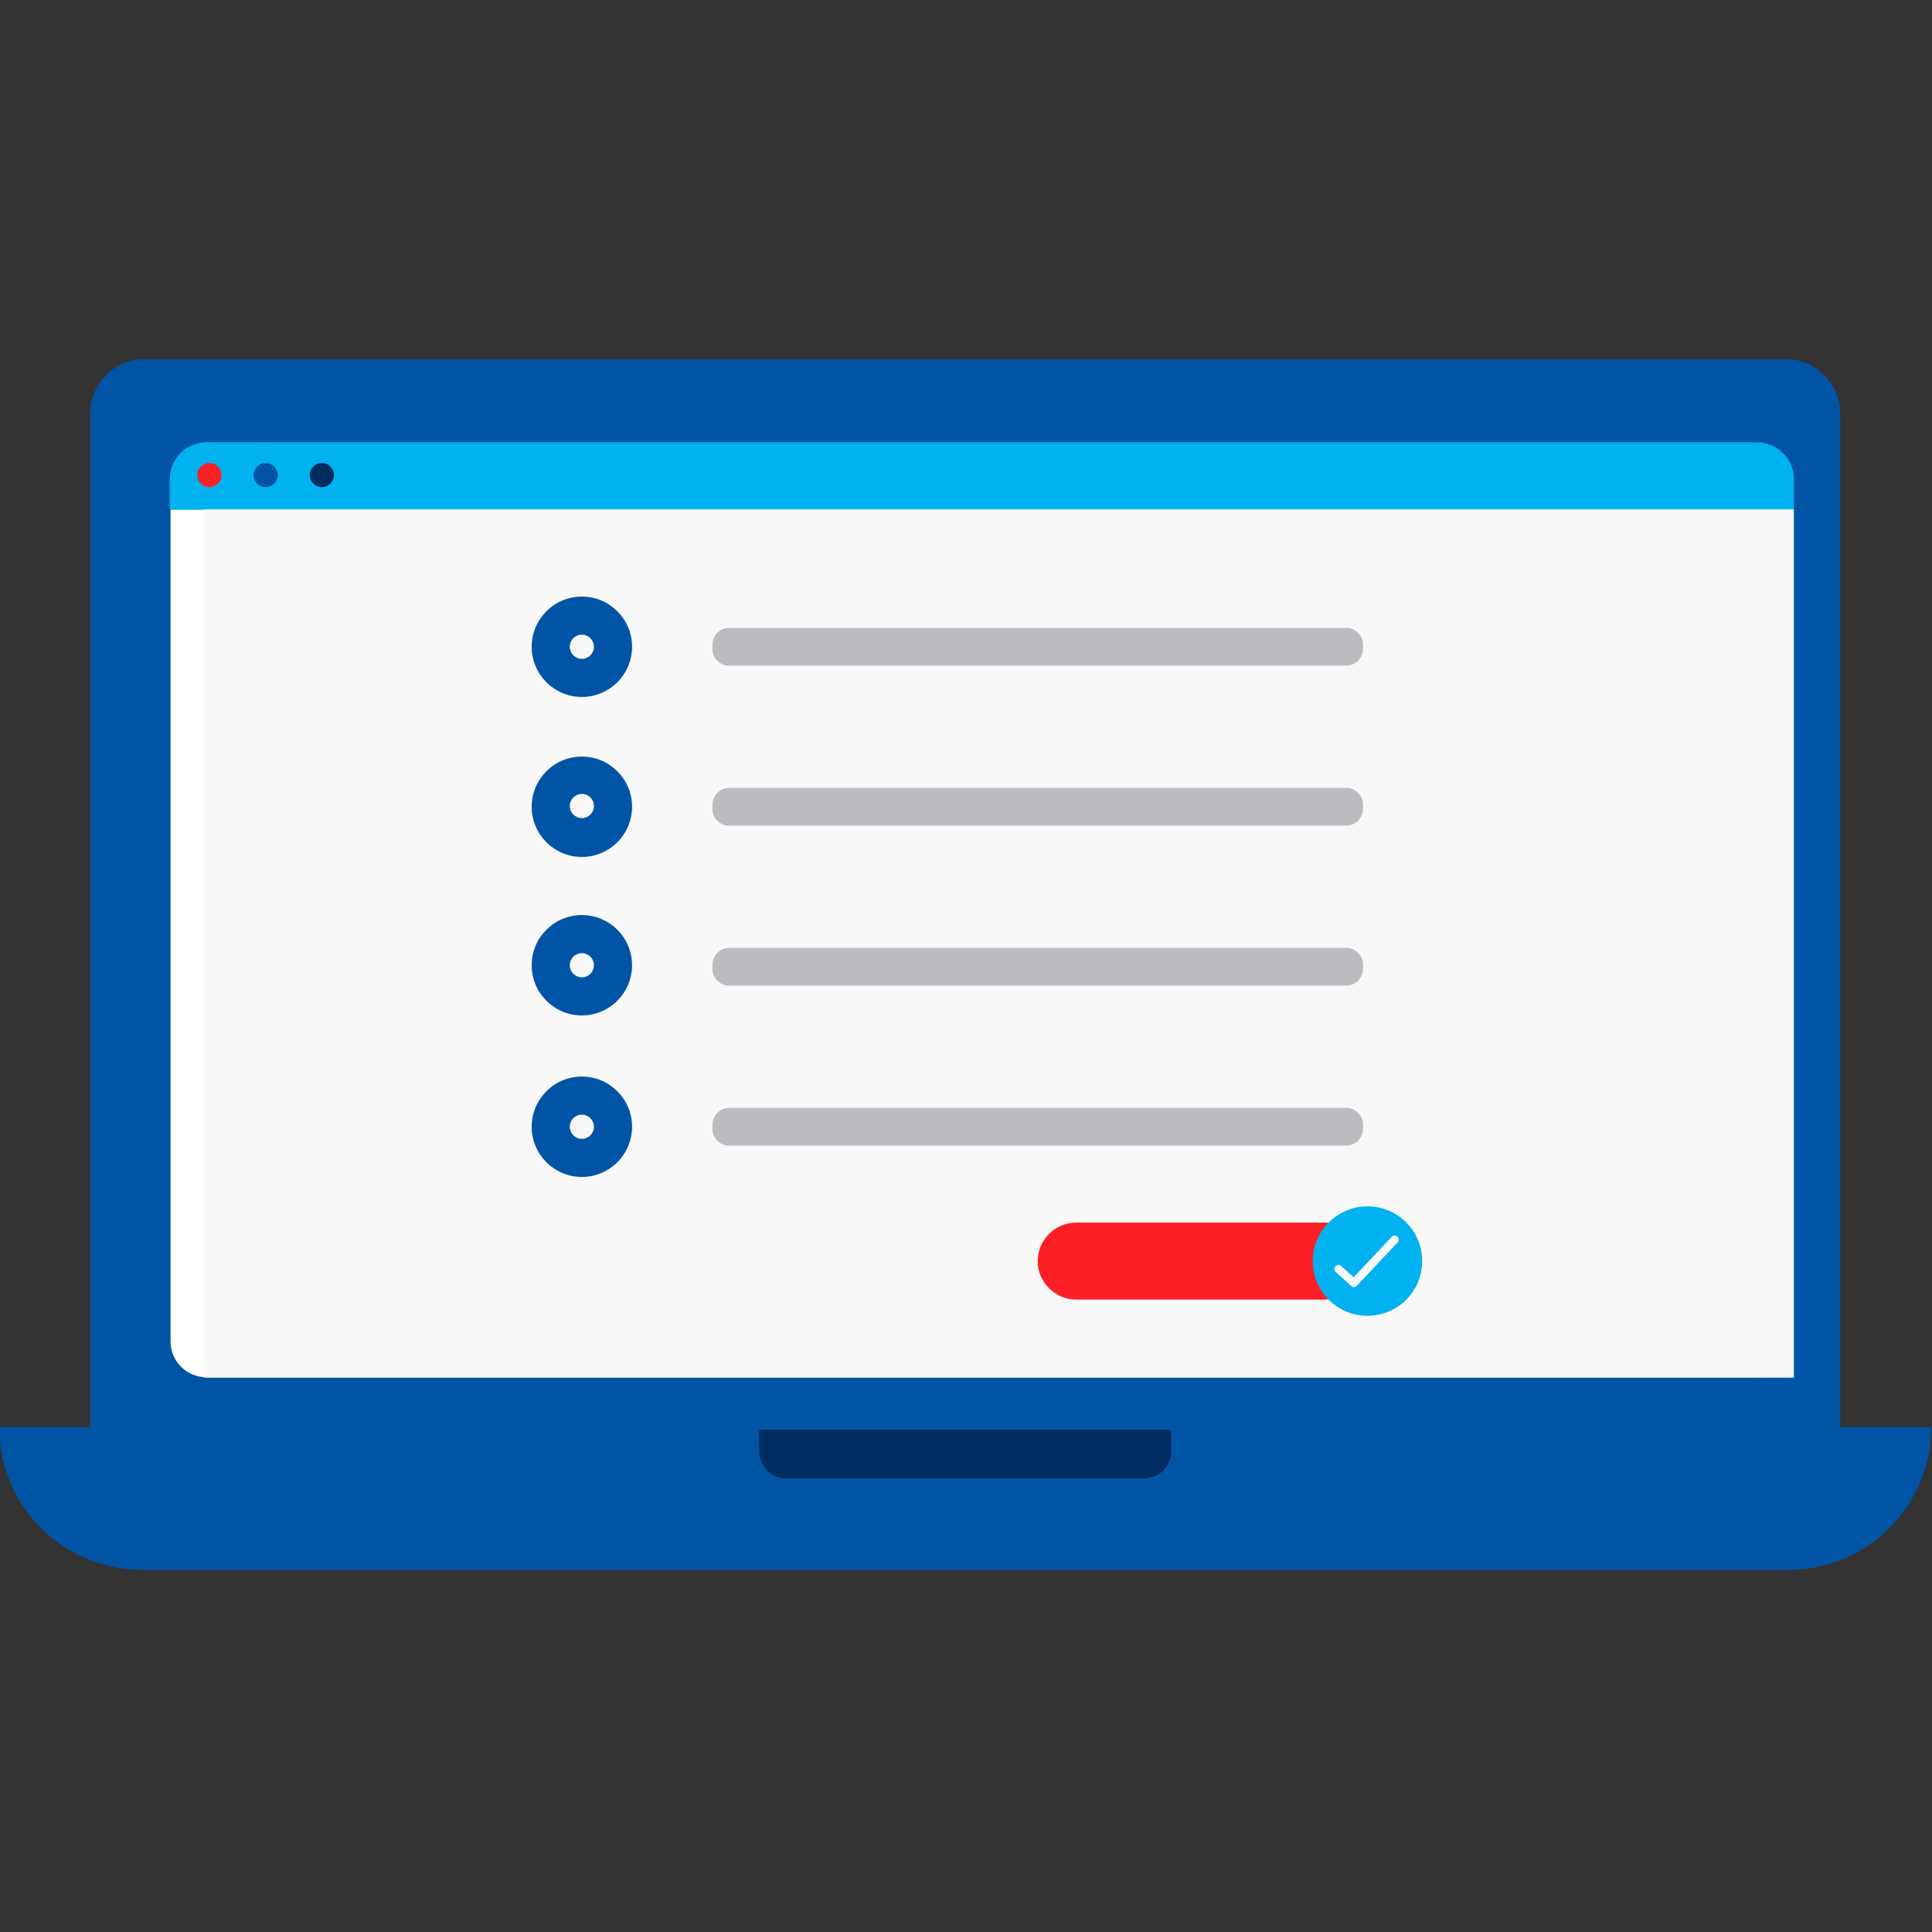 <?xml version="1.0" encoding="utf-8"?>
<!-- Generator: Adobe Illustrator 24.1.1, SVG Export Plug-In . SVG Version: 6.00 Build 0)  -->
<svg version="1.1" id="Capa_1" xmlns="http://www.w3.org/2000/svg" xmlns:xlink="http://www.w3.org/1999/xlink" x="0px" y="0px"
	 viewBox="0 0 512 512" style="enable-background:new 0 0 512 512;" xml:space="preserve">
<rect x="0" y="0" width="512" height="512" fill="#333333" stroke="none"/>
<style type="text/css">
	.st0{fill:#0054A6;}
	.st1{fill:#FFFFFF;}
	.st2{fill:#002C60;}
	.st3{fill:#00B2EF;}
	.st4{fill:#FC1F25;}
	.st5{fill:#002D5F;}
	.st6{fill:#F7F8F7;}
	.st7{fill:#BABCC0;}
	.st8{fill:none;stroke:#F7F8F7;stroke-width:2.155;stroke-linecap:round;stroke-linejoin:round;}
</style>
<path class="st0" d="M-0.2,378.2h512c0,20.8-16.9,37.8-37.7,37.8c0,0,0,0,0,0H37.6C16.7,416-0.2,399.1-0.2,378.2
	C-0.2,378.3-0.2,378.3-0.2,378.2L-0.2,378.2"/>
<path class="st0" d="M487.7,378.2H23.9V109.6c0-8,6.5-14.4,14.4-14.4h435c7.9,0,14.4,6.5,14.4,14.4V378.2z"/>
<path class="st1" d="M54.8,118.3h410.9c5.3,0,9.6,4.2,9.6,9.4v227.8c0,5.2-4.3,9.5-9.6,9.5H54.8c-5.3,0-9.6-4.2-9.6-9.5V127.8
	C45.2,122.6,49.5,118.3,54.8,118.3z"/>
<path class="st2" d="M303.2,391.8h-94.8c-4,0-7.2-3.2-7.2-7.2v-5.7h109.2v5.7C310.4,388.6,307.2,391.8,303.2,391.8z"/>
<path class="st3" d="M54.8,117.2h410.8c5.4,0,9.8,4.4,9.8,9.8v8.1H45v-8.1C45,121.5,49.4,117.2,54.8,117.2z"/>
<circle class="st4" cx="55.5" cy="125.9" r="3.2"/>
<circle class="st0" cx="70.4" cy="125.9" r="3.2"/>
<circle class="st5" cx="85.3" cy="125.9" r="3.2"/>
<rect x="54.2" y="135" class="st6" width="421.2" height="230.1"/>
<path class="st7" d="M193.2,166.4h163.6c2.4,0,4.4,2,4.4,4.4v1.2c0,2.4-2,4.4-4.4,4.4H193.2c-2.4,0-4.4-2-4.4-4.4v-1.2
	C188.9,168.3,190.8,166.4,193.2,166.4z"/>
<path class="st7" d="M193.2,208.8h163.6c2.4,0,4.4,2,4.4,4.4v1.2c0,2.4-2,4.4-4.4,4.4H193.2c-2.4,0-4.4-2-4.4-4.4v-1.2
	C188.9,210.8,190.8,208.8,193.2,208.8z"/>
<path class="st7" d="M193.2,251.2h163.6c2.4,0,4.4,2,4.4,4.4v1.2c0,2.4-2,4.4-4.4,4.4H193.2c-2.4,0-4.4-2-4.4-4.4v-1.2
	C188.9,253.2,190.8,251.2,193.2,251.2z"/>
<path class="st7" d="M193.2,293.6h163.6c2.4,0,4.4,2,4.4,4.4v1.2c0,2.4-2,4.4-4.4,4.4H193.2c-2.4,0-4.4-2-4.4-4.4V298
	C188.9,295.6,190.8,293.6,193.2,293.6z"/>
<circle class="st0" cx="154.2" cy="171.4" r="13.3"/>
<circle class="st0" cx="154.2" cy="213.8" r="13.3"/>
<circle class="st0" cx="154.2" cy="255.8" r="13.3"/>
<circle class="st0" cx="154.2" cy="298.6" r="13.3"/>
<path class="st4" d="M285.2,324H351c5.6,0,10.2,4.6,10.2,10.2v0c0,5.6-4.6,10.2-10.2,10.2h-65.8c-5.6,0-10.2-4.6-10.2-10.2v0
	C275,328.6,279.6,324,285.2,324z"/>
<circle class="st3" cx="362.4" cy="334.2" r="14.5"/>
<polyline class="st8" points="354.7,336.3 358.8,340 369.6,328.5 "/>
<circle class="st6" cx="154.2" cy="171.4" r="3.2"/>
<circle class="st6" cx="154.2" cy="213.6" r="3.2"/>
<circle class="st6" cx="154.2" cy="255.8" r="3.2"/>
<circle class="st6" cx="154.2" cy="298.6" r="3.2"/>
</svg>
